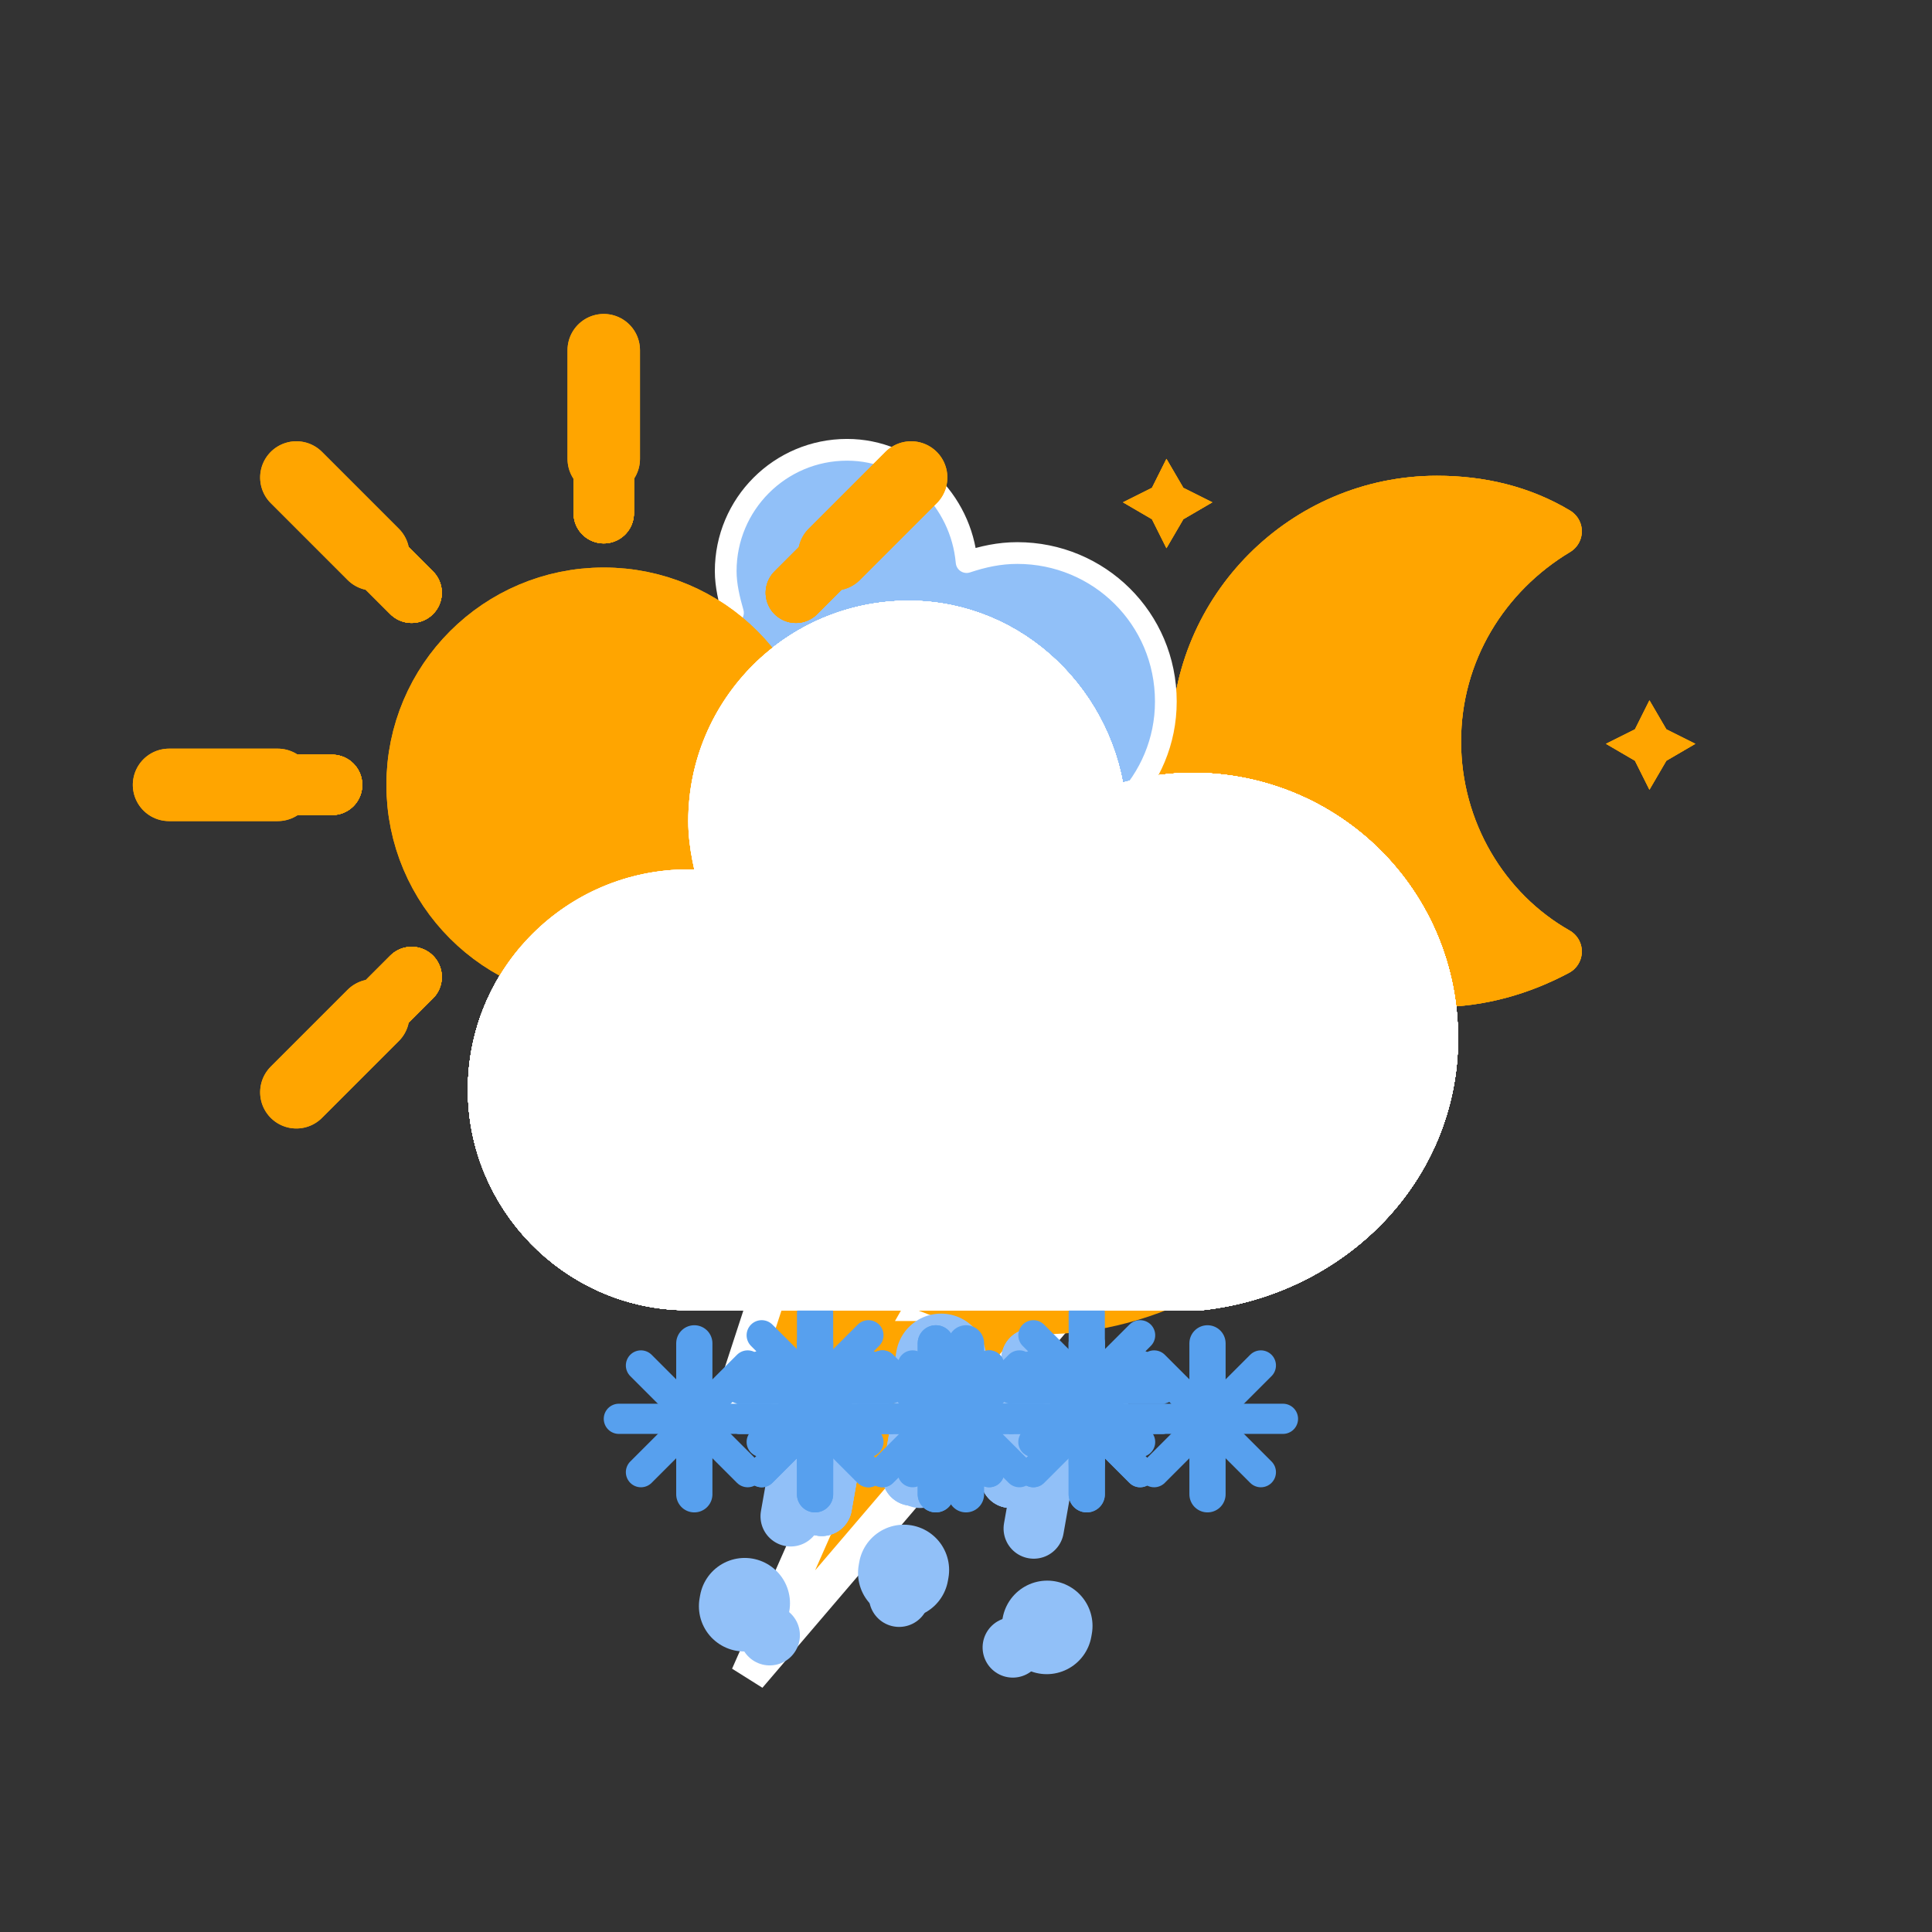 <?xml version="1.0" encoding="UTF-8" standalone="no"?>
<svg
   xmlns:dc="http://purl.org/dc/elements/1.1/"
   xmlns:cc="http://creativecommons.org/ns#"
   xmlns:rdf="http://www.w3.org/1999/02/22-rdf-syntax-ns#"
   xmlns:svg="http://www.w3.org/2000/svg"
   xmlns="http://www.w3.org/2000/svg"
   xmlns:sodipodi="http://sodipodi.sourceforge.net/DTD/sodipodi-0.dtd"
   xmlns:inkscape="http://www.inkscape.org/namespaces/inkscape"
   version="1.1"
   width="64"
   height="64"
   viewbox="0 0 64 64"
   id="svg775"
   sodipodi:docname="unknown_white.svg"
   inkscape:version="1.0.2 (e86c870879, 2021-01-15)">
  <rect width="100%" height="100%" fill="#333333" stroke="none"/>
  <defs
     id="defs779" />
  <sodipodi:namedview
     pagecolor="#ffffff"
     bordercolor="#666666"
     borderopacity="1"
     objecttolerance="10"
     gridtolerance="10"
     guidetolerance="10"
     inkscape:pageopacity="0"
     inkscape:pageshadow="2"
     inkscape:window-width="801"
     inkscape:window-height="480"
     id="namedview777"
     showgrid="false"
     inkscape:zoom="8.828125"
     inkscape:cx="17.161062"
     inkscape:cy="37.297669"
     inkscape:window-x="290"
     inkscape:window-y="149"
     inkscape:window-maximized="0"
     inkscape:current-layer="g772" />
  <g
     id="thunder">
    <g
       transform="translate(20,10)"
       id="g14">
      <g
         class="am-weather-cloud-1"
         id="g4">
        <path
           d="M47.7,35.4     c0-4.6-3.7-8.2-8.2-8.2c-1,0-1.9,0.2-2.8,0.5c-0.3-3.4-3.1-6.2-6.6-6.2c-3.7,0-6.7,3-6.7,6.7c0,0.8,0.2,1.6,0.4,2.3     c-0.3-0.1-0.7-0.1-1-0.1c-3.7,0-6.7,3-6.7,6.7c0,3.6,2.9,6.6,6.5,6.7l17.2,0C44.2,43.3,47.7,39.8,47.7,35.4z"
           fill="#91C0F8"
           stroke="white"
           stroke-linejoin="round"
           stroke-width="1.2"
           transform="translate(-10,-6), scale(0.6)"
           id="path2" />
      </g>
      <g
         id="g8">
        <path
           d="M47.7,35.4     c0-4.6-3.7-8.2-8.2-8.2c-1,0-1.9,0.2-2.8,0.5c-0.3-3.4-3.1-6.2-6.6-6.2c-3.7,0-6.7,3-6.7,6.7c0,0.8,0.2,1.6,0.4,2.3     c-0.3-0.1-0.7-0.1-1-0.1c-3.7,0-6.7,3-6.7,6.7c0,3.6,2.9,6.6,6.5,6.7l17.2,0C44.2,43.3,47.7,39.8,47.7,35.4z"
           fill="#57A0EE"
           stroke="#FFFFFF"
           stroke-linejoin="round"
           stroke-width="1.2"
           transform="translate(-20,-11)"
           id="path6" />
      </g>
      <g
         transform="translate(-9,28), scale(1.2)"
         id="g12">
        <polygon
           class="am-weather-stroke"
           fill="orange"
           stroke="white"
           stroke-width="1"
           points="14.3,-2.9 20.5,-2.9 16.4,4.3 20.3,4.3 11.5,14.6 14.9,6.9 11.1,6.9"
           id="polygon10" />
      </g>
    </g>
  </g>
  <g
     id="day">
    <g
       transform="translate(32,32)"
       id="g53">
      <g
         class="am-weather-sun am-weather-sun-shiny am-weather-easing-ease-in-out"
         id="g49">
        <g
           id="g19">
          <line
             fill="none"
             stroke="orange"
             stroke-linecap="round"
             stroke-width="2"
             transform="translate(0,9)"
             x1="0"
             x2="0"
             y1="0"
             y2="3"
             id="line17" />
        </g>
        <g
           transform="rotate(45)"
           id="g23">
          <line
             fill="none"
             stroke="orange"
             stroke-linecap="round"
             stroke-width="2"
             transform="translate(0,9)"
             x1="0"
             x2="0"
             y1="0"
             y2="3"
             id="line21" />
        </g>
        <g
           transform="rotate(90)"
           id="g27">
          <line
             fill="none"
             stroke="orange"
             stroke-linecap="round"
             stroke-width="2"
             transform="translate(0,9)"
             x1="0"
             x2="0"
             y1="0"
             y2="3"
             id="line25" />
        </g>
        <g
           transform="rotate(135)"
           id="g31">
          <line
             fill="none"
             stroke="orange"
             stroke-linecap="round"
             stroke-width="2"
             transform="translate(0,9)"
             x1="0"
             x2="0"
             y1="0"
             y2="3"
             id="line29" />
        </g>
        <g
           transform="rotate(180)"
           id="g35">
          <line
             fill="none"
             stroke="orange"
             stroke-linecap="round"
             stroke-width="2"
             transform="translate(0,9)"
             x1="0"
             x2="0"
             y1="0"
             y2="3"
             id="line33" />
        </g>
        <g
           transform="rotate(225)"
           id="g39">
          <line
             fill="none"
             stroke="orange"
             stroke-linecap="round"
             stroke-width="2"
             transform="translate(0,9)"
             x1="0"
             x2="0"
             y1="0"
             y2="3"
             id="line37" />
        </g>
        <g
           transform="rotate(270)"
           id="g43">
          <line
             fill="none"
             stroke="orange"
             stroke-linecap="round"
             stroke-width="2"
             transform="translate(0,9)"
             x1="0"
             x2="0"
             y1="0"
             y2="3"
             id="line41" />
        </g>
        <g
           transform="rotate(315)"
           id="g47">
          <line
             fill="none"
             stroke="orange"
             stroke-linecap="round"
             stroke-width="2"
             transform="translate(0,9)"
             x1="0"
             x2="0"
             y1="0"
             y2="3"
             id="line45" />
        </g>
      </g>
      <circle
         cx="0"
         cy="0"
         fill="orange"
         r="5"
         stroke="orange"
         stroke-width="2"
         id="circle51" />
    </g>
  </g>
  <g
     id="night">
    <g
       transform="translate(20,20)"
       id="g68">
      <g
         class="am-weather-moon-star-1"
         id="g58">
        <polygon
           fill="orange"
           points="3.3,1.5 4,2.7 5.2,3.3 4,4 3.3,5.2 2.7,4 1.5,3.3 2.7,2.7"
           stroke="none"
           stroke-miterlimit="10"
           id="polygon56" />
      </g>
      <g
         class="am-weather-moon-star-2"
         id="g62">
        <polygon
           fill="orange"
           points="3.3,1.5 4,2.7 5.2,3.3 4,4 3.3,5.2 2.7,4 1.5,3.3 2.7,2.7"
           stroke="none"
           stroke-miterlimit="10"
           transform="translate(20,10)"
           id="polygon60" />
      </g>
      <g
         class="am-weather-moon"
         id="g66">
        <path
           d="M14.5,13.2c0-3.7,2-6.9,5-8.7   c-1.5-0.9-3.2-1.3-5-1.3c-5.5,0-10,4.5-10,10s4.5,10,10,10c1.8,0,3.5-0.5,5-1.3C16.5,20.2,14.5,16.9,14.5,13.2z"
           fill="orange"
           stroke="orange"
           stroke-linejoin="round"
           stroke-width="2"
           id="path64" />
      </g>
    </g>
  </g>
  <g
     id="cloudy-day-1">
    <g
       transform="translate(20,10)"
       id="g113">
      <g
         transform="translate(0,16)"
         id="g107">
        <g
           class="am-weather-sun"
           id="g103">
          <g
             id="g73">
            <line
               fill="none"
               stroke="orange"
               stroke-linecap="round"
               stroke-width="2"
               transform="translate(0,9)"
               x1="0"
               x2="0"
               y1="0"
               y2="3"
               id="line71" />
          </g>
          <g
             transform="rotate(45)"
             id="g77">
            <line
               fill="none"
               stroke="orange"
               stroke-linecap="round"
               stroke-width="2"
               transform="translate(0,9)"
               x1="0"
               x2="0"
               y1="0"
               y2="3"
               id="line75" />
          </g>
          <g
             transform="rotate(90)"
             id="g81">
            <line
               fill="none"
               stroke="orange"
               stroke-linecap="round"
               stroke-width="2"
               transform="translate(0,9)"
               x1="0"
               x2="0"
               y1="0"
               y2="3"
               id="line79" />
          </g>
          <g
             transform="rotate(135)"
             id="g85">
            <line
               fill="none"
               stroke="orange"
               stroke-linecap="round"
               stroke-width="2"
               transform="translate(0,9)"
               x1="0"
               x2="0"
               y1="0"
               y2="3"
               id="line83" />
          </g>
          <g
             transform="rotate(180)"
             id="g89">
            <line
               fill="none"
               stroke="orange"
               stroke-linecap="round"
               stroke-width="2"
               transform="translate(0,9)"
               x1="0"
               x2="0"
               y1="0"
               y2="3"
               id="line87" />
          </g>
          <g
             transform="rotate(225)"
             id="g93">
            <line
               fill="none"
               stroke="orange"
               stroke-linecap="round"
               stroke-width="2"
               transform="translate(0,9)"
               x1="0"
               x2="0"
               y1="0"
               y2="3"
               id="line91" />
          </g>
          <g
             transform="rotate(270)"
             id="g97">
            <line
               fill="none"
               stroke="orange"
               stroke-linecap="round"
               stroke-width="2"
               transform="translate(0,9)"
               x1="0"
               x2="0"
               y1="0"
               y2="3"
               id="line95" />
          </g>
          <g
             transform="rotate(315)"
             id="g101">
            <line
               fill="none"
               stroke="orange"
               stroke-linecap="round"
               stroke-width="2"
               transform="translate(0,9)"
               x1="0"
               x2="0"
               y1="0"
               y2="3"
               id="line99" />
          </g>
        </g>
        <circle
           cx="0"
           cy="0"
           fill="orange"
           r="5"
           stroke="orange"
           stroke-width="2"
           id="circle105" />
      </g>
      <g
         class="am-weather-cloud-2"
         id="g111">
        <path
           d="M47.7,35.4c0-4.6-3.7-8.2-8.2-8.2c-1,0-1.9,0.2-2.8,0.5c-0.3-3.4-3.1-6.2-6.6-6.2c-3.7,0-6.7,3-6.7,6.7c0,0.8,0.2,1.6,0.4,2.3    c-0.3-0.1-0.7-0.1-1-0.1c-3.7,0-6.7,3-6.7,6.7c0,3.6,2.9,6.6,6.5,6.7l17.2,0C44.2,43.3,47.7,39.8,47.7,35.4z"
           fill="#C6DEFF"
           stroke="white"
           stroke-linejoin="round"
           stroke-width="1.2"
           transform="translate(-20,-11)"
           id="path109" />
      </g>
    </g>
  </g>
  <g
     id="cloudy-night-1">
    <g
       transform="translate(20,10)"
       id="g134">
      <g
         transform="translate(16,4), scale(0.8)"
         id="g128">
        <g
           class="am-weather-moon-star-1"
           id="g118">
          <polygon
             fill="orange"
             points="3.3,1.5 4,2.7 5.2,3.3 4,4 3.3,5.2 2.7,4 1.5,3.3 2.7,2.7"
             stroke="none"
             stroke-miterlimit="10"
             id="polygon116" />
        </g>
        <g
           class="am-weather-moon-star-2"
           id="g122">
          <polygon
             fill="orange"
             points="3.3,1.5 4,2.7 5.2,3.3 4,4 3.3,5.2 2.7,4 1.5,3.3 2.7,2.7"
             stroke="none"
             stroke-miterlimit="10"
             transform="translate(20,10)"
             id="polygon120" />
        </g>
        <g
           class="am-weather-moon"
           id="g126">
          <path
             d="M14.5,13.2c0-3.7,2-6.9,5-8.7   c-1.5-0.9-3.2-1.3-5-1.3c-5.5,0-10,4.5-10,10s4.5,10,10,10c1.8,0,3.5-0.5,5-1.3C16.5,20.2,14.5,16.9,14.5,13.2z"
             fill="orange"
             stroke="orange"
             stroke-linejoin="round"
             stroke-width="2"
             id="path124" />
        </g>
      </g>
      <g
         class="am-weather-cloud-2"
         id="g132">
        <path
           d="M47.7,35.4    c0-4.6-3.7-8.2-8.2-8.2c-1,0-1.9,0.2-2.8,0.5c-0.3-3.4-3.1-6.2-6.6-6.2c-3.7,0-6.7,3-6.7,6.7c0,0.8,0.2,1.6,0.4,2.3    c-0.3-0.1-0.7-0.1-1-0.1c-3.7,0-6.7,3-6.7,6.7c0,3.6,2.9,6.6,6.5,6.7l17.2,0C44.2,43.3,47.7,39.8,47.7,35.4z"
           fill="#C6DEFF"
           stroke="white"
           stroke-linejoin="round"
           stroke-width="1.2"
           transform="translate(-20,-11)"
           id="path130" />
      </g>
    </g>
  </g>
  <g
     id="cloudy-day-2">
    <g
       transform="translate(20,10)"
       id="g179">
      <g
         transform="translate(0,16)"
         id="g173">
        <g
           class="am-weather-sun"
           id="g169">
          <g
             id="g139">
            <line
               fill="none"
               stroke="orange"
               stroke-linecap="round"
               stroke-width="2"
               transform="translate(0,9)"
               x1="0"
               x2="0"
               y1="0"
               y2="3"
               id="line137" />
          </g>
          <g
             transform="rotate(45)"
             id="g143">
            <line
               fill="none"
               stroke="orange"
               stroke-linecap="round"
               stroke-width="2"
               transform="translate(0,9)"
               x1="0"
               x2="0"
               y1="0"
               y2="3"
               id="line141" />
          </g>
          <g
             transform="rotate(90)"
             id="g147">
            <line
               fill="none"
               stroke="orange"
               stroke-linecap="round"
               stroke-width="2"
               transform="translate(0,9)"
               x1="0"
               x2="0"
               y1="0"
               y2="3"
               id="line145" />
          </g>
          <g
             transform="rotate(135)"
             id="g151">
            <line
               fill="none"
               stroke="orange"
               stroke-linecap="round"
               stroke-width="2"
               transform="translate(0,9)"
               x1="0"
               x2="0"
               y1="0"
               y2="3"
               id="line149" />
          </g>
          <g
             transform="rotate(180)"
             id="g155">
            <line
               fill="none"
               stroke="orange"
               stroke-linecap="round"
               stroke-width="2"
               transform="translate(0,9)"
               x1="0"
               x2="0"
               y1="0"
               y2="3"
               id="line153" />
          </g>
          <g
             transform="rotate(225)"
             id="g159">
            <line
               fill="none"
               stroke="orange"
               stroke-linecap="round"
               stroke-width="2"
               transform="translate(0,9)"
               x1="0"
               x2="0"
               y1="0"
               y2="3"
               id="line157" />
          </g>
          <g
             transform="rotate(270)"
             id="g163">
            <line
               fill="none"
               stroke="orange"
               stroke-linecap="round"
               stroke-width="2"
               transform="translate(0,9)"
               x1="0"
               x2="0"
               y1="0"
               y2="3"
               id="line161" />
          </g>
          <g
             transform="rotate(315)"
             id="g167">
            <line
               fill="none"
               stroke="orange"
               stroke-linecap="round"
               stroke-width="2"
               transform="translate(0,9)"
               x1="0"
               x2="0"
               y1="0"
               y2="3"
               id="line165" />
          </g>
        </g>
        <circle
           cx="0"
           cy="0"
           fill="orange"
           r="5"
           stroke="orange"
           stroke-width="2"
           id="circle171" />
      </g>
      <g
         class="am-weather-cloud-2"
         id="g177">
        <path
           d="M47.7,35.4c0-4.6-3.7-8.2-8.2-8.2c-1,0-1.9,0.2-2.8,0.5c-0.3-3.4-3.1-6.2-6.6-6.2c-3.7,0-6.7,3-6.7,6.7c0,0.8,0.2,1.6,0.4,2.3    c-0.3-0.1-0.7-0.1-1-0.1c-3.7,0-6.7,3-6.7,6.7c0,3.6,2.9,6.6,6.5,6.7l17.2,0C44.2,43.3,47.7,39.8,47.7,35.4z"
           fill="#91C0F8"
           stroke="white"
           stroke-linejoin="round"
           stroke-width="1.2"
           transform="translate(-20,-11)"
           id="path175" />
      </g>
    </g>
  </g>
  <g
     id="cloudy-night-2">
    <g
       transform="translate(20,10)"
       id="g200">
      <g
         transform="translate(16,4), scale(0.8)"
         id="g194">
        <g
           class="am-weather-moon-star-1"
           id="g184">
          <polygon
             fill="orange"
             points="3.3,1.5 4,2.7 5.2,3.3 4,4 3.3,5.2 2.7,4 1.5,3.3 2.7,2.7"
             stroke="none"
             stroke-miterlimit="10"
             id="polygon182" />
        </g>
        <g
           class="am-weather-moon-star-2"
           id="g188">
          <polygon
             fill="orange"
             points="3.3,1.5 4,2.7 5.2,3.3 4,4 3.3,5.2 2.7,4 1.5,3.3 2.7,2.7"
             stroke="none"
             stroke-miterlimit="10"
             transform="translate(20,10)"
             id="polygon186" />
        </g>
        <g
           class="am-weather-moon"
           id="g192">
          <path
             d="M14.5,13.2c0-3.7,2-6.9,5-8.7   c-1.5-0.9-3.2-1.3-5-1.3c-5.5,0-10,4.5-10,10s4.5,10,10,10c1.8,0,3.5-0.5,5-1.3C16.5,20.2,14.5,16.9,14.5,13.2z"
             fill="orange"
             stroke="orange"
             stroke-linejoin="round"
             stroke-width="2"
             id="path190" />
        </g>
      </g>
      <g
         class="am-weather-cloud-2"
         id="g198">
        <path
           d="M47.7,35.4    c0-4.6-3.7-8.2-8.2-8.2c-1,0-1.9,0.2-2.8,0.5c-0.3-3.4-3.1-6.2-6.6-6.2c-3.7,0-6.7,3-6.7,6.7c0,0.8,0.2,1.6,0.4,2.3    c-0.3-0.1-0.7-0.1-1-0.1c-3.7,0-6.7,3-6.7,6.7c0,3.6,2.9,6.6,6.5,6.7l17.2,0C44.2,43.3,47.7,39.8,47.7,35.4z"
           fill="#91C0F8"
           stroke="white"
           stroke-linejoin="round"
           stroke-width="1.2"
           transform="translate(-20,-11)"
           id="path196" />
      </g>
    </g>
  </g>
  <g
     id="cloudy-day-3">
    <g
       transform="translate(20,10)"
       id="g245">
      <g
         transform="translate(0,16)"
         id="g239">
        <g
           class="am-weather-sun"
           id="g235">
          <g
             id="g205">
            <line
               fill="none"
               stroke="orange"
               stroke-linecap="round"
               stroke-width="2"
               transform="translate(0,9)"
               x1="0"
               x2="0"
               y1="0"
               y2="3"
               id="line203" />
          </g>
          <g
             transform="rotate(45)"
             id="g209">
            <line
               fill="none"
               stroke="orange"
               stroke-linecap="round"
               stroke-width="2"
               transform="translate(0,9)"
               x1="0"
               x2="0"
               y1="0"
               y2="3"
               id="line207" />
          </g>
          <g
             transform="rotate(90)"
             id="g213">
            <line
               fill="none"
               stroke="orange"
               stroke-linecap="round"
               stroke-width="2"
               transform="translate(0,9)"
               x1="0"
               x2="0"
               y1="0"
               y2="3"
               id="line211" />
          </g>
          <g
             transform="rotate(135)"
             id="g217">
            <line
               fill="none"
               stroke="orange"
               stroke-linecap="round"
               stroke-width="2"
               transform="translate(0,9)"
               x1="0"
               x2="0"
               y1="0"
               y2="3"
               id="line215" />
          </g>
          <g
             transform="rotate(180)"
             id="g221">
            <line
               fill="none"
               stroke="orange"
               stroke-linecap="round"
               stroke-width="2"
               transform="translate(0,9)"
               x1="0"
               x2="0"
               y1="0"
               y2="3"
               id="line219" />
          </g>
          <g
             transform="rotate(225)"
             id="g225">
            <line
               fill="none"
               stroke="orange"
               stroke-linecap="round"
               stroke-width="2"
               transform="translate(0,9)"
               x1="0"
               x2="0"
               y1="0"
               y2="3"
               id="line223" />
          </g>
          <g
             transform="rotate(270)"
             id="g229">
            <line
               fill="none"
               stroke="orange"
               stroke-linecap="round"
               stroke-width="2"
               transform="translate(0,9)"
               x1="0"
               x2="0"
               y1="0"
               y2="3"
               id="line227" />
          </g>
          <g
             transform="rotate(315)"
             id="g233">
            <line
               fill="none"
               stroke="orange"
               stroke-linecap="round"
               stroke-width="2"
               transform="translate(0,9)"
               x1="0"
               x2="0"
               y1="0"
               y2="3"
               id="line231" />
          </g>
        </g>
        <circle
           cx="0"
           cy="0"
           fill="orange"
           r="5"
           stroke="orange"
           stroke-width="2"
           id="circle237" />
      </g>
      <g
         class="am-weather-cloud-2"
         id="g243">
        <path
           d="M47.7,35.4c0-4.6-3.7-8.2-8.2-8.2c-1,0-1.9,0.2-2.8,0.5c-0.3-3.4-3.1-6.2-6.6-6.2c-3.7,0-6.7,3-6.7,6.7c0,0.8,0.2,1.6,0.4,2.3    c-0.3-0.1-0.7-0.1-1-0.1c-3.7,0-6.7,3-6.7,6.7c0,3.6,2.9,6.6,6.5,6.7l17.2,0C44.2,43.3,47.7,39.8,47.7,35.4z"
           fill="#57A0EE"
           stroke="#FFFFFF"
           stroke-linejoin="round"
           stroke-width="1.2"
           transform="translate(-20,-11)"
           id="path241" />
      </g>
    </g>
  </g>
  <g
     id="cloudy-night-3">
    <g
       transform="translate(20,10)"
       id="g266">
      <g
         transform="translate(16,4), scale(0.8)"
         id="g260">
        <g
           class="am-weather-moon-star-1"
           id="g250">
          <polygon
             fill="orange"
             points="3.3,1.5 4,2.7 5.2,3.3 4,4 3.3,5.2 2.7,4 1.5,3.3 2.7,2.7"
             stroke="none"
             stroke-miterlimit="10"
             id="polygon248" />
        </g>
        <g
           class="am-weather-moon-star-2"
           id="g254">
          <polygon
             fill="orange"
             points="3.3,1.5 4,2.7 5.2,3.3 4,4 3.3,5.2 2.7,4 1.5,3.3 2.7,2.7"
             stroke="none"
             stroke-miterlimit="10"
             transform="translate(20,10)"
             id="polygon252" />
        </g>
        <g
           class="am-weather-moon"
           id="g258">
          <path
             d="M14.5,13.2c0-3.7,2-6.9,5-8.7   c-1.5-0.9-3.2-1.3-5-1.3c-5.5,0-10,4.5-10,10s4.5,10,10,10c1.8,0,3.5-0.5,5-1.3C16.5,20.2,14.5,16.9,14.5,13.2z"
             fill="orange"
             stroke="orange"
             stroke-linejoin="round"
             stroke-width="2"
             id="path256" />
        </g>
      </g>
      <g
         class="am-weather-cloud-2"
         id="g264">
        <path
           d="M47.7,35.4    c0-4.6-3.7-8.2-8.2-8.2c-1,0-1.9,0.2-2.8,0.5c-0.3-3.4-3.1-6.2-6.6-6.2c-3.7,0-6.7,3-6.7,6.7c0,0.8,0.2,1.6,0.4,2.3    c-0.3-0.1-0.7-0.1-1-0.1c-3.7,0-6.7,3-6.7,6.7c0,3.6,2.9,6.6,6.5,6.7l17.2,0C44.2,43.3,47.7,39.8,47.7,35.4z"
           fill="#57A0EE"
           stroke="#FFFFFF"
           stroke-linejoin="round"
           stroke-width="1.2"
           transform="translate(-20,-11)"
           id="path262" />
      </g>
    </g>
  </g>
  <g
     id="cloudy">
    <g
       transform="translate(20,10)"
       id="g277">
      <g
         class="am-weather-cloud-1"
         id="g271">
        <path
           d="M47.7,35.4     c0-4.6-3.7-8.2-8.2-8.2c-1,0-1.9,0.2-2.8,0.5c-0.3-3.4-3.1-6.2-6.6-6.2c-3.7,0-6.7,3-6.7,6.7c0,0.8,0.2,1.6,0.4,2.3     c-0.3-0.1-0.7-0.1-1-0.1c-3.7,0-6.7,3-6.7,6.7c0,3.6,2.9,6.6,6.5,6.7l17.2,0C44.2,43.3,47.7,39.8,47.7,35.4z"
           fill="#91C0F8"
           stroke="white"
           stroke-linejoin="round"
           stroke-width="1.2"
           transform="translate(-10,-8), scale(0.6)"
           id="path269" />
      </g>
      <g
         class="am-weather-cloud-2"
         id="g275">
        <path
           d="M47.7,35.4     c0-4.6-3.7-8.2-8.2-8.2c-1,0-1.9,0.2-2.8,0.5c-0.3-3.4-3.1-6.2-6.6-6.2c-3.7,0-6.7,3-6.7,6.7c0,0.8,0.2,1.6,0.4,2.3     c-0.3-0.1-0.7-0.1-1-0.1c-3.7,0-6.7,3-6.7,6.7c0,3.6,2.9,6.6,6.5,6.7l17.2,0C44.2,43.3,47.7,39.8,47.7,35.4z"
           fill="#57A0EE"
           stroke="#FFFFFF"
           stroke-linejoin="round"
           stroke-width="1.2"
           transform="translate(-20,-11)"
           id="path273" />
      </g>
    </g>
  </g>
  <g
     id="rainy-1">
    <g
       transform="translate(20,10)"
       id="g322">
      <g
         transform="translate(0,16), scale(1.2)"
         id="g316">
        <g
           class="am-weather-sun"
           id="g312">
          <g
             id="g282">
            <line
               fill="none"
               stroke="orange"
               stroke-linecap="round"
               stroke-width="2"
               transform="translate(0,9)"
               x1="0"
               x2="0"
               y1="0"
               y2="3"
               id="line280" />
          </g>
          <g
             transform="rotate(45)"
             id="g286">
            <line
               fill="none"
               stroke="orange"
               stroke-linecap="round"
               stroke-width="2"
               transform="translate(0,9)"
               x1="0"
               x2="0"
               y1="0"
               y2="3"
               id="line284" />
          </g>
          <g
             transform="rotate(90)"
             id="g290">
            <line
               fill="none"
               stroke="orange"
               stroke-linecap="round"
               stroke-width="2"
               transform="translate(0,9)"
               x1="0"
               x2="0"
               y1="0"
               y2="3"
               id="line288" />
          </g>
          <g
             transform="rotate(135)"
             id="g294">
            <line
               fill="none"
               stroke="orange"
               stroke-linecap="round"
               stroke-width="2"
               transform="translate(0,9)"
               x1="0"
               x2="0"
               y1="0"
               y2="3"
               id="line292" />
          </g>
          <g
             transform="rotate(180)"
             id="g298">
            <line
               fill="none"
               stroke="orange"
               stroke-linecap="round"
               stroke-width="2"
               transform="translate(0,9)"
               x1="0"
               x2="0"
               y1="0"
               y2="3"
               id="line296" />
          </g>
          <g
             transform="rotate(225)"
             id="g302">
            <line
               fill="none"
               stroke="orange"
               stroke-linecap="round"
               stroke-width="2"
               transform="translate(0,9)"
               x1="0"
               x2="0"
               y1="0"
               y2="3"
               id="line300" />
          </g>
          <g
             transform="rotate(270)"
             id="g306">
            <line
               fill="none"
               stroke="orange"
               stroke-linecap="round"
               stroke-width="2"
               transform="translate(0,9)"
               x1="0"
               x2="0"
               y1="0"
               y2="3"
               id="line304" />
          </g>
          <g
             transform="rotate(315)"
             id="g310">
            <line
               fill="none"
               stroke="orange"
               stroke-linecap="round"
               stroke-width="2"
               transform="translate(0,9)"
               x1="0"
               x2="0"
               y1="0"
               y2="3"
               id="line308" />
          </g>
        </g>
        <circle
           cx="0"
           cy="0"
           fill="orange"
           r="5"
           stroke="orange"
           stroke-width="2"
           id="circle314" />
      </g>
      <g
         id="g320">
        <path
           d="M47.7,35.4c0-4.6-3.7-8.2-8.2-8.2c-1,0-1.9,0.2-2.8,0.5c-0.3-3.4-3.1-6.2-6.6-6.2c-3.7,0-6.7,3-6.7,6.7c0,0.8,0.2,1.6,0.4,2.3    c-0.3-0.1-0.7-0.1-1-0.1c-3.7,0-6.7,3-6.7,6.7c0,3.6,2.9,6.6,6.5,6.7l17.2,0C44.2,43.3,47.7,39.8,47.7,35.4z"
           fill="#57A0EE"
           stroke="#FFFFFF"
           stroke-linejoin="round"
           stroke-width="1.5"
           transform="translate(-15,-5), scale(0.85)"
           id="path318" />
      </g>
    </g>
    <g
       transform="translate(34,46), rotate(10)"
       id="g328">
      <line
         class="am-weather-rain-1"
         fill="none"
         stroke="#91C0F8"
         stroke-dasharray="4,7"
         stroke-linecap="round"
         stroke-width="2"
         transform="translate(-6,1)"
         x1="0"
         x2="0"
         y1="0"
         y2="8"
         id="line324" />
      <line
         class="am-weather-rain-2"
         fill="none"
         stroke="#91C0F8"
         stroke-dasharray="4,7"
         stroke-linecap="round"
         stroke-width="2"
         transform="translate(0,-1)"
         x1="0"
         x2="0"
         y1="0"
         y2="8"
         id="line326" />
    </g>
  </g>
  <g
     id="rainy-2">
    <g
       transform="translate(20,10)"
       id="g373">
      <g
         transform="translate(0,16)"
         id="g367">
        <g
           class="am-weather-sun"
           id="g363">
          <g
             id="g333">
            <line
               fill="none"
               stroke="orange"
               stroke-linecap="round"
               stroke-width="2"
               transform="translate(0,9)"
               x1="0"
               x2="0"
               y1="0"
               y2="3"
               id="line331" />
          </g>
          <g
             transform="rotate(45)"
             id="g337">
            <line
               fill="none"
               stroke="orange"
               stroke-linecap="round"
               stroke-width="2"
               transform="translate(0,9)"
               x1="0"
               x2="0"
               y1="0"
               y2="3"
               id="line335" />
          </g>
          <g
             transform="rotate(90)"
             id="g341">
            <line
               fill="none"
               stroke="orange"
               stroke-linecap="round"
               stroke-width="2"
               transform="translate(0,9)"
               x1="0"
               x2="0"
               y1="0"
               y2="3"
               id="line339" />
          </g>
          <g
             transform="rotate(135)"
             id="g345">
            <line
               fill="none"
               stroke="orange"
               stroke-linecap="round"
               stroke-width="2"
               transform="translate(0,9)"
               x1="0"
               x2="0"
               y1="0"
               y2="3"
               id="line343" />
          </g>
          <g
             transform="rotate(180)"
             id="g349">
            <line
               fill="none"
               stroke="orange"
               stroke-linecap="round"
               stroke-width="2"
               transform="translate(0,9)"
               x1="0"
               x2="0"
               y1="0"
               y2="3"
               id="line347" />
          </g>
          <g
             transform="rotate(225)"
             id="g353">
            <line
               fill="none"
               stroke="orange"
               stroke-linecap="round"
               stroke-width="2"
               transform="translate(0,9)"
               x1="0"
               x2="0"
               y1="0"
               y2="3"
               id="line351" />
          </g>
          <g
             transform="rotate(270)"
             id="g357">
            <line
               fill="none"
               stroke="orange"
               stroke-linecap="round"
               stroke-width="2"
               transform="translate(0,9)"
               x1="0"
               x2="0"
               y1="0"
               y2="3"
               id="line355" />
          </g>
          <g
             transform="rotate(315)"
             id="g361">
            <line
               fill="none"
               stroke="orange"
               stroke-linecap="round"
               stroke-width="2"
               transform="translate(0,9)"
               x1="0"
               x2="0"
               y1="0"
               y2="3"
               id="line359" />
          </g>
        </g>
        <circle
           cx="0"
           cy="0"
           fill="orange"
           r="5"
           stroke="orange"
           stroke-width="2"
           id="circle365" />
      </g>
      <g
         id="g371">
        <path
           d="M47.7,35.4c0-4.6-3.7-8.2-8.2-8.2c-1,0-1.9,0.2-2.8,0.5c-0.3-3.4-3.1-6.2-6.6-6.2c-3.7,0-6.7,3-6.7,6.7c0,0.8,0.2,1.6,0.4,2.3    c-0.3-0.1-0.7-0.1-1-0.1c-3.7,0-6.7,3-6.7,6.7c0,3.6,2.9,6.6,6.5,6.7l17.2,0C44.2,43.3,47.7,39.8,47.7,35.4z"
           fill="#57A0EE"
           stroke="#FFFFFF"
           stroke-linejoin="round"
           stroke-width="1.2"
           transform="translate(-20,-11)"
           id="path369" />
      </g>
    </g>
    <g
       transform="translate(37,45), rotate(10)"
       id="g377">
      <line
         class="am-weather-rain-1"
         fill="none"
         stroke="#91C0F8"
         stroke-dasharray="4,7"
         stroke-linecap="round"
         stroke-width="2"
         transform="translate(-6,1)"
         x1="0"
         x2="0"
         y1="0"
         y2="8"
         id="line375" />
    </g>
  </g>
  <g
     id="rainy-3">
    <g
       transform="translate(20,10)"
       id="g422">
      <g
         transform="translate(0,16)"
         id="g416">
        <g
           class="am-weather-sun"
           id="g412">
          <g
             id="g382">
            <line
               fifll="none"
               stroke="orange"
               stroke-linecap="round"
               stroke-width="2"
               transform="translate(0,9)"
               x1="0"
               x2="0"
               y1="0"
               y2="3"
               id="line380" />
          </g>
          <g
             transform="rotate(45)"
             id="g386">
            <line
               fill="none"
               stroke="orange"
               stroke-linecap="round"
               stroke-width="2"
               transform="translate(0,9)"
               x1="0"
               x2="0"
               y1="0"
               y2="3"
               id="line384" />
          </g>
          <g
             transform="rotate(90)"
             id="g390">
            <line
               fill="none"
               stroke="orange"
               stroke-linecap="round"
               stroke-width="2"
               transform="translate(0,9)"
               x1="0"
               x2="0"
               y1="0"
               y2="3"
               id="line388" />
          </g>
          <g
             transform="rotate(135)"
             id="g394">
            <line
               fill="none"
               stroke="orange"
               stroke-linecap="round"
               stroke-width="2"
               transform="translate(0,9)"
               x1="0"
               x2="0"
               y1="0"
               y2="3"
               id="line392" />
          </g>
          <g
             transform="rotate(180)"
             id="g398">
            <line
               fill="none"
               stroke="orange"
               stroke-linecap="round"
               stroke-width="2"
               transform="translate(0,9)"
               x1="0"
               x2="0"
               y1="0"
               y2="3"
               id="line396" />
          </g>
          <g
             transform="rotate(225)"
             id="g402">
            <line
               fill="none"
               stroke="orange"
               stroke-linecap="round"
               stroke-width="2"
               transform="translate(0,9)"
               x1="0"
               x2="0"
               y1="0"
               y2="3"
               id="line400" />
          </g>
          <g
             transform="rotate(270)"
             id="g406">
            <line
               fill="none"
               stroke="orange"
               stroke-linecap="round"
               stroke-width="2"
               transform="translate(0,9)"
               x1="0"
               x2="0"
               y1="0"
               y2="3"
               id="line404" />
          </g>
          <g
             transform="rotate(315)"
             id="g410">
            <line
               fill="none"
               stroke="orange"
               stroke-linecap="round"
               stroke-width="2"
               transform="translate(0,9)"
               x1="0"
               x2="0"
               y1="0"
               y2="3"
               id="line408" />
          </g>
        </g>
        <circle
           cx="0"
           cy="0"
           fill="orange"
           r="5"
           stroke="orange"
           stroke-width="2"
           id="circle414" />
      </g>
      <g
         id="g420">
        <path
           d="M47.7,35.4c0-4.6-3.7-8.2-8.2-8.2c-1,0-1.9,0.2-2.8,0.5c-0.3-3.4-3.1-6.2-6.6-6.2c-3.7,0-6.7,3-6.7,6.7c0,0.8,0.2,1.6,0.4,2.3    c-0.3-0.1-0.7-0.1-1-0.1c-3.7,0-6.7,3-6.7,6.7c0,3.6,2.9,6.6,6.5,6.7l17.2,0C44.2,43.3,47.7,39.8,47.7,35.4z"
           fill="#57A0EE"
           stroke="#FFFFFF"
           stroke-linejoin="round"
           stroke-width="1.2"
           transform="translate(-20,-11)"
           id="path418" />
      </g>
    </g>
    <g
       transform="translate(34,46), rotate(10)"
       id="g428">
      <line
         class="am-weather-rain-1"
         fill="none"
         stroke="#91C0F8"
         stroke-dasharray="4,7"
         stroke-linecap="round"
         stroke-width="2"
         transform="translate(-6,1)"
         x1="0"
         x2="0"
         y1="0"
         y2="8"
         id="line424" />
      <line
         class="am-weather-rain-2"
         fill="none"
         stroke="#91C0F8"
         stroke-dasharray="4,7"
         stroke-linecap="round"
         stroke-width="2"
         transform="translate(0,-1)"
         x1="0"
         x2="0"
         y1="0"
         y2="8"
         id="line426" />
    </g>
  </g>
  <g
     id="rainy-4">
    <g
       transform="translate(20,10)"
       id="g435">
      <g
         id="g433">
        <path
           d="M47.7,35.4c0-4.6-3.7-8.2-8.2-8.2c-1,0-1.9,0.2-2.8,0.5c-0.3-3.4-3.1-6.2-6.6-6.2c-3.7,0-6.7,3-6.7,6.7c0,0.8,0.2,1.6,0.4,2.3    c-0.3-0.1-0.7-0.1-1-0.1c-3.7,0-6.7,3-6.7,6.7c0,3.6,2.9,6.6,6.5,6.7l17.2,0C44.2,43.3,47.7,39.8,47.7,35.4z"
           fill="#57A0EE"
           stroke="#FFFFFF"
           stroke-linejoin="round"
           stroke-width="1.2"
           transform="translate(-20,-11)"
           id="path431" />
      </g>
    </g>
    <g
       transform="translate(37,45), rotate(10)"
       id="g439">
      <line
         class="am-weather-rain-1"
         fill="none"
         stroke="#91C0F8"
         stroke-dasharray="4,7"
         stroke-linecap="round"
         stroke-width="2"
         transform="translate(-6,1)"
         x1="0"
         x2="0"
         y1="0"
         y2="8"
         id="line437" />
    </g>
  </g>
  <g
     id="rainy-5">
    <g
       transform="translate(20,10)"
       id="g446">
      <g
         id="g444">
        <path
           d="M47.7,35.4c0-4.6-3.7-8.2-8.2-8.2c-1,0-1.9,0.2-2.8,0.5c-0.3-3.4-3.1-6.2-6.6-6.2c-3.7,0-6.7,3-6.7,6.7c0,0.8,0.2,1.6,0.4,2.3    c-0.3-0.1-0.7-0.1-1-0.1c-3.7,0-6.7,3-6.7,6.7c0,3.6,2.9,6.6,6.5,6.7l17.2,0C44.2,43.3,47.7,39.8,47.7,35.4z"
           fill="#57A0EE"
           stroke="#FFFFFF"
           stroke-linejoin="round"
           stroke-width="1.2"
           transform="translate(-20,-11)"
           id="path442" />
      </g>
    </g>
    <g
       transform="translate(34,46), rotate(10)"
       id="g452">
      <line
         class="am-weather-rain-1"
         fill="none"
         stroke="#91C0F8"
         stroke-dasharray="4,7"
         stroke-linecap="round"
         stroke-width="2"
         transform="translate(-6,1)"
         x1="0"
         x2="0"
         y1="0"
         y2="8"
         id="line448" />
      <line
         class="am-weather-rain-2"
         fill="none"
         stroke="#91C0F8"
         stroke-dasharray="4,7"
         stroke-linecap="round"
         stroke-width="2"
         transform="translate(0,-1)"
         x1="0"
         x2="0"
         y1="0"
         y2="8"
         id="line450" />
    </g>
  </g>
  <g
     id="rainy-6">
    <g
       transform="translate(20,10)"
       id="g459">
      <g
         id="g457">
        <path
           d="M47.7,35.4c0-4.6-3.7-8.2-8.2-8.2c-1,0-1.9,0.2-2.8,0.5c-0.3-3.4-3.1-6.2-6.6-6.2c-3.7,0-6.7,3-6.7,6.7c0,0.8,0.2,1.6,0.4,2.3    c-0.3-0.1-0.7-0.1-1-0.1c-3.7,0-6.7,3-6.7,6.7c0,3.6,2.9,6.6,6.5,6.7l17.2,0C44.2,43.3,47.7,39.8,47.7,35.4z"
           fill="#57A0EE"
           stroke="#FFFFFF"
           stroke-linejoin="round"
           stroke-width="1.2"
           transform="translate(-20,-11)"
           id="path455" />
      </g>
    </g>
    <g
       transform="translate(31,46), rotate(10)"
       id="g467">
      <line
         class="am-weather-rain-1"
         fill="none"
         stroke="#91C0F8"
         stroke-dasharray="4,4"
         stroke-linecap="round"
         stroke-width="2"
         transform="translate(-4,1)"
         x1="0"
         x2="0"
         y1="0"
         y2="8"
         id="line461" />
      <line
         class="am-weather-rain-2"
         fill="none"
         stroke="#91C0F8"
         stroke-dasharray="4,4"
         stroke-linecap="round"
         stroke-width="2"
         transform="translate(0,-1)"
         x1="0"
         x2="0"
         y1="0"
         y2="8"
         id="line463" />
      <line
         class="am-weather-rain-1"
         fill="none"
         stroke="#91C0F8"
         stroke-dasharray="4,4"
         stroke-linecap="round"
         stroke-width="2"
         transform="translate(4,0)"
         x1="0"
         x2="0"
         y1="0"
         y2="8"
         id="line465" />
    </g>
  </g>
  <g
     id="rainy-7">
    <g
       transform="translate(20,10)"
       id="g474">
      <g
         id="g472">
        <path
           d="M47.7,35.4c0-4.6-3.7-8.2-8.2-8.2c-1,0-1.9,0.2-2.8,0.5c-0.3-3.4-3.1-6.2-6.6-6.2c-3.7,0-6.7,3-6.7,6.7c0,0.8,0.2,1.6,0.4,2.3    c-0.3-0.1-0.7-0.1-1-0.1c-3.7,0-6.7,3-6.7,6.7c0,3.6,2.9,6.6,6.5,6.7l17.2,0C44.2,43.3,47.7,39.8,47.7,35.4z"
           fill="#57A0EE"
           stroke="#FFFFFF"
           stroke-linejoin="round"
           stroke-width="1.2"
           transform="translate(-20,-11)"
           id="path470" />
      </g>
    </g>
    <g
       transform="translate(31,46), rotate(10)"
       id="g482">
      <line
         class="am-weather-rain-1"
         fill="none"
         stroke="#91C0F8"
         stroke-dasharray="0.1,7"
         stroke-linecap="round"
         stroke-width="3"
         transform="translate(-5,1)"
         x1="0"
         x2="0"
         y1="0"
         y2="8"
         id="line476" />
      <line
         class="am-weather-rain-2"
         fill="none"
         stroke="#91C0F8"
         stroke-dasharray="0.1,7"
         stroke-linecap="round"
         stroke-width="3"
         transform="translate(0,-1)"
         x1="0"
         x2="0"
         y1="0"
         y2="8"
         id="line478" />
      <line
         class="am-weather-rain-1"
         fill="none"
         stroke="#91C0F8"
         stroke-dasharray="0.1,7"
         stroke-linecap="round"
         stroke-width="3"
         transform="translate(5,0)"
         x1="0"
         x2="0"
         y1="0"
         y2="8"
         id="line480" />
    </g>
  </g>
  <g
     id="snowy-1">
    <g
       transform="translate(20,10)"
       id="g527">
      <g
         transform="translate(0,16), scale(1.2)"
         id="g521">
        <g
           class="am-weather-sun"
           id="g517">
          <g
             id="g487">
            <line
               fill="none"
               stroke="orange"
               stroke-linecap="round"
               stroke-width="2"
               transform="translate(0,9)"
               x1="0"
               x2="0"
               y1="0"
               y2="3"
               id="line485" />
          </g>
          <g
             transform="rotate(45)"
             id="g491">
            <line
               fill="none"
               stroke="orange"
               stroke-linecap="round"
               stroke-width="2"
               transform="translate(0,9)"
               x1="0"
               x2="0"
               y1="0"
               y2="3"
               id="line489" />
          </g>
          <g
             transform="rotate(90)"
             id="g495">
            <line
               fill="none"
               stroke="orange"
               stroke-linecap="round"
               stroke-width="2"
               transform="translate(0,9)"
               x1="0"
               x2="0"
               y1="0"
               y2="3"
               id="line493" />
          </g>
          <g
             transform="rotate(135)"
             id="g499">
            <line
               fill="none"
               stroke="orange"
               stroke-linecap="round"
               stroke-width="2"
               transform="translate(0,9)"
               x1="0"
               x2="0"
               y1="0"
               y2="3"
               id="line497" />
          </g>
          <g
             transform="rotate(180)"
             id="g503">
            <line
               fill="none"
               stroke="orange"
               stroke-linecap="round"
               stroke-width="2"
               transform="translate(0,9)"
               x1="0"
               x2="0"
               y1="0"
               y2="3"
               id="line501" />
          </g>
          <g
             transform="rotate(225)"
             id="g507">
            <line
               fill="none"
               stroke="orange"
               stroke-linecap="round"
               stroke-width="2"
               transform="translate(0,9)"
               x1="0"
               x2="0"
               y1="0"
               y2="3"
               id="line505" />
          </g>
          <g
             transform="rotate(270)"
             id="g511">
            <line
               fill="none"
               stroke="orange"
               stroke-linecap="round"
               stroke-width="2"
               transform="translate(0,9)"
               x1="0"
               x2="0"
               y1="0"
               y2="3"
               id="line509" />
          </g>
          <g
             transform="rotate(315)"
             id="g515">
            <line
               fill="none"
               stroke="orange"
               stroke-linecap="round"
               stroke-width="2"
               transform="translate(0,9)"
               x1="0"
               x2="0"
               y1="0"
               y2="3"
               id="line513" />
          </g>
        </g>
        <circle
           cx="0"
           cy="0"
           fill="orange"
           r="5"
           stroke="orange"
           stroke-width="2"
           id="circle519" />
      </g>
      <g
         id="g525">
        <path
           d="M47.7,35.4c0-4.6-3.7-8.2-8.2-8.2c-1,0-1.9,0.2-2.8,0.5c-0.3-3.4-3.1-6.2-6.6-6.2c-3.7,0-6.7,3-6.7,6.7c0,0.8,0.2,1.6,0.4,2.3    c-0.3-0.1-0.7-0.1-1-0.1c-3.7,0-6.7,3-6.7,6.7c0,3.6,2.9,6.6,6.5,6.7l17.2,0C44.2,43.3,47.7,39.8,47.7,35.4z"
           fill="#57A0EE"
           stroke="#FFFFFF"
           stroke-linejoin="round"
           stroke-width="1.5"
           transform="translate(-15,-5), scale(0.85)"
           id="path523" />
      </g>
    </g>
    <g
       transform="translate(20,9)"
       id="g553">
      <g
         class="am-weather-snow-1"
         id="g539">
        <g
           transform="translate(7,28)"
           id="g537">
          <line
             fill="none"
             stroke="#57A0EE"
             stroke-linecap="round"
             stroke-width="1.2"
             transform="translate(0,9), rotate(0)"
             x1="0"
             x2="0"
             y1="-2.5"
             y2="2.5"
             id="line529" />
          <line
             fill="none"
             stroke="#57A0EE"
             stroke-linecap="round"
             stroke-width="1"
             transform="translate(0,9), rotate(45)"
             x1="0"
             x2="0"
             y1="-2.5"
             y2="2.5"
             id="line531" />
          <line
             fill="none"
             stroke="#57A0EE"
             stroke-linecap="round"
             stroke-width="1"
             transform="translate(0,9), rotate(90)"
             x1="0"
             x2="0"
             y1="-2.5"
             y2="2.5"
             id="line533" />
          <line
             fill="none"
             stroke="#57A0EE"
             stroke-linecap="round"
             stroke-width="1"
             transform="translate(0,9), rotate(135)"
             x1="0"
             x2="0"
             y1="-2.5"
             y2="2.5"
             id="line535" />
        </g>
      </g>
      <g
         class="am-weather-snow-2"
         id="g551">
        <g
           transform="translate(16,28)"
           id="g549">
          <line
             fill="none"
             stroke="#57A0EE"
             stroke-linecap="round"
             stroke-width="1.2"
             transform="translate(0,9), rotate(0)"
             x1="0"
             x2="0"
             y1="-2.5"
             y2="2.5"
             id="line541" />
          <line
             fill="none"
             stroke="#57A0EE"
             stroke-linecap="round"
             stroke-width="1"
             transform="translate(0,9), rotate(45)"
             x1="0"
             x2="0"
             y1="-2.5"
             y2="2.5"
             id="line543" />
          <line
             fill="none"
             stroke="#57A0EE"
             stroke-linecap="round"
             stroke-width="1"
             transform="translate(0,9), rotate(90)"
             x1="0"
             x2="0"
             y1="-2.5"
             y2="2.5"
             id="line545" />
          <line
             fill="none"
             stroke="#57A0EE"
             stroke-linecap="round"
             stroke-width="1"
             transform="translate(0,9), rotate(135)"
             x1="0"
             x2="0"
             y1="-2.5"
             y2="2.5"
             id="line547" />
        </g>
      </g>
    </g>
  </g>
  <g
     id="snowy-2">
    <g
       transform="translate(20,10)"
       id="g598">
      <g
         transform="translate(0,16)"
         id="g592">
        <g
           class="am-weather-sun"
           id="g588">
          <g
             id="g558">
            <line
               fill="none"
               stroke="orange"
               stroke-linecap="round"
               stroke-width="2"
               transform="translate(0,9)"
               x1="0"
               x2="0"
               y1="0"
               y2="3"
               id="line556" />
          </g>
          <g
             transform="rotate(45)"
             id="g562">
            <line
               fill="none"
               stroke="orange"
               stroke-linecap="round"
               stroke-width="2"
               transform="translate(0,9)"
               x1="0"
               x2="0"
               y1="0"
               y2="3"
               id="line560" />
          </g>
          <g
             transform="rotate(90)"
             id="g566">
            <line
               fill="none"
               stroke="orange"
               stroke-linecap="round"
               stroke-width="2"
               transform="translate(0,9)"
               x1="0"
               x2="0"
               y1="0"
               y2="3"
               id="line564" />
          </g>
          <g
             transform="rotate(135)"
             id="g570">
            <line
               fill="none"
               stroke="orange"
               stroke-linecap="round"
               stroke-width="2"
               transform="translate(0,9)"
               x1="0"
               x2="0"
               y1="0"
               y2="3"
               id="line568" />
          </g>
          <g
             transform="rotate(180)"
             id="g574">
            <line
               fill="none"
               stroke="orange"
               stroke-linecap="round"
               stroke-width="2"
               transform="translate(0,9)"
               x1="0"
               x2="0"
               y1="0"
               y2="3"
               id="line572" />
          </g>
          <g
             transform="rotate(225)"
             id="g578">
            <line
               fill="none"
               stroke="orange"
               stroke-linecap="round"
               stroke-width="2"
               transform="translate(0,9)"
               x1="0"
               x2="0"
               y1="0"
               y2="3"
               id="line576" />
          </g>
          <g
             transform="rotate(270)"
             id="g582">
            <line
               fill="none"
               stroke="orange"
               stroke-linecap="round"
               stroke-width="2"
               transform="translate(0,9)"
               x1="0"
               x2="0"
               y1="0"
               y2="3"
               id="line580" />
          </g>
          <g
             transform="rotate(315)"
             id="g586">
            <line
               fill="none"
               stroke="orange"
               stroke-linecap="round"
               stroke-width="2"
               transform="translate(0,9)"
               x1="0"
               x2="0"
               y1="0"
               y2="3"
               id="line584" />
          </g>
        </g>
        <circle
           cx="0"
           cy="0"
           fill="orange"
           r="5"
           stroke="orange"
           stroke-width="2"
           id="circle590" />
      </g>
      <g
         class="am-weather-cloud-2"
         id="g596">
        <path
           d="M47.7,35.4c0-4.6-3.7-8.2-8.2-8.2c-1,0-1.9,0.2-2.8,0.5c-0.3-3.4-3.1-6.2-6.6-6.2c-3.7,0-6.7,3-6.7,6.7c0,0.8,0.2,1.6,0.4,2.3    c-0.3-0.1-0.7-0.1-1-0.1c-3.7,0-6.7,3-6.7,6.7c0,3.6,2.9,6.6,6.5,6.7l17.2,0C44.2,43.3,47.7,39.8,47.7,35.4z"
           fill="#57A0EE"
           stroke="#FFFFFF"
           stroke-linejoin="round"
           stroke-width="1.2"
           transform="translate(-20,-11)"
           id="path594" />
      </g>
    </g>
    <g
       class="am-weather-snow-1"
       id="g610">
      <g
         transform="translate(32,38)"
         id="g608">
        <line
           fill="none"
           stroke="#57A0EE"
           stroke-linecap="round"
           stroke-width="1.2"
           transform="translate(0,9), rotate(0)"
           x1="0"
           x2="0"
           y1="-2.5"
           y2="2.5"
           id="line600" />
        <line
           fill="none"
           stroke="#57A0EE"
           stroke-linecap="round"
           stroke-width="1"
           transform="translate(0,9), rotate(45)"
           x1="0"
           x2="0"
           y1="-2.5"
           y2="2.5"
           id="line602" />
        <line
           fill="none"
           stroke="#57A0EE"
           stroke-linecap="round"
           stroke-width="1"
           transform="translate(0,9), rotate(90)"
           x1="0"
           x2="0"
           y1="-2.5"
           y2="2.5"
           id="line604" />
        <line
           fill="none"
           stroke="#57A0EE"
           stroke-linecap="round"
           stroke-width="1"
           transform="translate(0,9), rotate(135)"
           x1="0"
           x2="0"
           y1="-2.5"
           y2="2.5"
           id="line606" />
      </g>
    </g>
  </g>
  <g
     id="snowy-3">
    <g
       transform="translate(20,10)"
       id="g679">
      <g
         transform="translate(0,16)"
         id="g649">
        <g
           class="am-weather-sun"
           id="g645">
          <g
             id="g615">
            <line
               fill="none"
               stroke="orange"
               stroke-linecap="round"
               stroke-width="2"
               transform="translate(0,9)"
               x1="0"
               x2="0"
               y1="0"
               y2="3"
               id="line613" />
          </g>
          <g
             transform="rotate(45)"
             id="g619">
            <line
               fill="none"
               stroke="orange"
               stroke-linecap="round"
               stroke-width="2"
               transform="translate(0,9)"
               x1="0"
               x2="0"
               y1="0"
               y2="3"
               id="line617" />
          </g>
          <g
             transform="rotate(90)"
             id="g623">
            <line
               fill="none"
               stroke="orange"
               stroke-linecap="round"
               stroke-width="2"
               transform="translate(0,9)"
               x1="0"
               x2="0"
               y1="0"
               y2="3"
               id="line621" />
          </g>
          <g
             transform="rotate(135)"
             id="g627">
            <line
               fill="none"
               stroke="orange"
               stroke-linecap="round"
               stroke-width="2"
               transform="translate(0,9)"
               x1="0"
               x2="0"
               y1="0"
               y2="3"
               id="line625" />
          </g>
          <g
             transform="rotate(180)"
             id="g631">
            <line
               fill="none"
               stroke="orange"
               stroke-linecap="round"
               stroke-width="2"
               transform="translate(0,9)"
               x1="0"
               x2="0"
               y1="0"
               y2="3"
               id="line629" />
          </g>
          <g
             transform="rotate(225)"
             id="g635">
            <line
               fill="none"
               stroke="orange"
               stroke-linecap="round"
               stroke-width="2"
               transform="translate(0,9)"
               x1="0"
               x2="0"
               y1="0"
               y2="3"
               id="line633" />
          </g>
          <g
             transform="rotate(270)"
             id="g639">
            <line
               fill="none"
               stroke="orange"
               stroke-linecap="round"
               stroke-width="2"
               transform="translate(0,9)"
               x1="0"
               x2="0"
               y1="0"
               y2="3"
               id="line637" />
          </g>
          <g
             transform="rotate(315)"
             id="g643">
            <line
               fill="none"
               stroke="orange"
               stroke-linecap="round"
               stroke-width="2"
               transform="translate(0,9)"
               x1="0"
               x2="0"
               y1="0"
               y2="3"
               id="line641" />
          </g>
        </g>
        <circle
           cx="0"
           cy="0"
           fill="orange"
           r="5"
           stroke="orange"
           stroke-width="2"
           id="circle647" />
      </g>
      <g
         id="g653">
        <path
           d="M47.7,35.4c0-4.6-3.7-8.2-8.2-8.2c-1,0-1.9,0.2-2.8,0.5c-0.3-3.4-3.1-6.2-6.6-6.2c-3.7,0-6.7,3-6.7,6.7c0,0.8,0.2,1.6,0.4,2.3    c-0.3-0.1-0.7-0.1-1-0.1c-3.7,0-6.7,3-6.7,6.7c0,3.6,2.9,6.6,6.5,6.7l17.2,0C44.2,43.3,47.7,39.8,47.7,35.4z"
           fill="#57A0EE"
           stroke="#FFFFFF"
           stroke-linejoin="round"
           stroke-width="1.2"
           transform="translate(-20,-11)"
           id="path651" />
      </g>
      <g
         class="am-weather-snow-1"
         id="g665">
        <g
           transform="translate(7,28)"
           id="g663">
          <line
             fill="none"
             stroke="#57A0EE"
             stroke-linecap="round"
             stroke-width="1.2"
             transform="translate(0,9), rotate(0)"
             x1="0"
             x2="0"
             y1="-2.5"
             y2="2.5"
             id="line655" />
          <line
             fill="none"
             stroke="#57A0EE"
             stroke-linecap="round"
             stroke-width="1"
             transform="translate(0,9), rotate(45)"
             x1="0"
             x2="0"
             y1="-2.5"
             y2="2.5"
             id="line657" />
          <line
             fill="none"
             stroke="#57A0EE"
             stroke-linecap="round"
             stroke-width="1"
             transform="translate(0,9), rotate(90)"
             x1="0"
             x2="0"
             y1="-2.5"
             y2="2.5"
             id="line659" />
          <line
             fill="none"
             stroke="#57A0EE"
             stroke-linecap="round"
             stroke-width="1"
             transform="translate(0,9), rotate(135)"
             x1="0"
             x2="0"
             y1="-2.5"
             y2="2.5"
             id="line661" />
        </g>
      </g>
      <g
         class="am-weather-snow-2"
         id="g677">
        <g
           transform="translate(16,28)"
           id="g675">
          <line
             fill="none"
             stroke="#57A0EE"
             stroke-linecap="round"
             stroke-width="1.2"
             transform="translate(0,9), rotate(0)"
             x1="0"
             x2="0"
             y1="-2.5"
             y2="2.5"
             id="line667" />
          <line
             fill="none"
             stroke="#57A0EE"
             stroke-linecap="round"
             stroke-width="1"
             transform="translate(0,9), rotate(45)"
             x1="0"
             x2="0"
             y1="-2.5"
             y2="2.5"
             id="line669" />
          <line
             fill="none"
             stroke="#57A0EE"
             stroke-linecap="round"
             stroke-width="1"
             transform="translate(0,9), rotate(90)"
             x1="0"
             x2="0"
             y1="-2.5"
             y2="2.5"
             id="line671" />
          <line
             fill="none"
             stroke="#57A0EE"
             stroke-linecap="round"
             stroke-width="1"
             transform="translate(0,9), rotate(135)"
             x1="0"
             x2="0"
             y1="-2.5"
             y2="2.5"
             id="line673" />
        </g>
      </g>
    </g>
  </g>
  <g
     id="snowy-4">
    <g
       transform="translate(20,10)"
       id="g698">
      <g
         id="g684">
        <path
           d="M47.7,35.4c0-4.6-3.7-8.2-8.2-8.2c-1,0-1.9,0.2-2.8,0.5c-0.3-3.4-3.1-6.2-6.6-6.2c-3.7,0-6.7,3-6.7,6.7c0,0.8,0.2,1.6,0.4,2.3    c-0.3-0.1-0.7-0.1-1-0.1c-3.7,0-6.7,3-6.7,6.7c0,3.6,2.9,6.6,6.5,6.7l17.2,0C44.2,43.3,47.7,39.8,47.7,35.4z"
           fill="#57A0EE"
           stroke="#FFFFFF"
           stroke-linejoin="round"
           stroke-width="1.2"
           transform="translate(-20,-11)"
           id="path682" />
      </g>
      <g
         class="am-weather-snow-1"
         id="g696">
        <g
           transform="translate(11,28)"
           id="g694">
          <line
             fill="none"
             stroke="#57A0EE"
             stroke-linecap="round"
             stroke-width="1.2"
             transform="translate(0,9), rotate(0)"
             x1="0"
             x2="0"
             y1="-2.5"
             y2="2.5"
             id="line686" />
          <line
             fill="none"
             stroke="#57A0EE"
             stroke-linecap="round"
             stroke-width="1"
             transform="translate(0,9), rotate(45)"
             x1="0"
             x2="0"
             y1="-2.5"
             y2="2.5"
             id="line688" />
          <line
             fill="none"
             stroke="#57A0EE"
             stroke-linecap="round"
             stroke-width="1"
             transform="translate(0,9), rotate(90)"
             x1="0"
             x2="0"
             y1="-2.5"
             y2="2.5"
             id="line690" />
          <line
             fill="none"
             stroke="#57A0EE"
             stroke-linecap="round"
             stroke-width="1"
             transform="translate(0,9), rotate(135)"
             x1="0"
             x2="0"
             y1="-2.5"
             y2="2.5"
             id="line692" />
        </g>
      </g>
    </g>
  </g>
  <g
     id="snowy-5">
    <g
       transform="translate(20,10)"
       id="g729">
      <g
         class="snowy-6-2"
         id="g703">
        <path
           d="M47.7,35.4c0-4.6-3.7-8.2-8.2-8.2c-1,0-1.9,0.2-2.8,0.5c-0.3-3.4-3.1-6.2-6.6-6.2c-3.7,0-6.7,3-6.7,6.7c0,0.8,0.2,1.6,0.4,2.3    c-0.3-0.1-0.7-0.1-1-0.1c-3.7,0-6.7,3-6.7,6.7c0,3.6,2.9,6.6,6.5,6.7l17.2,0C44.2,43.3,47.7,39.8,47.7,35.4z"
           fill="#57A0EE"
           stroke="#FFFFFF"
           stroke-linejoin="round"
           stroke-width="1.2"
           transform="translate(-20,-11)"
           id="path701" />
      </g>
      <g
         class="am-weather-snow-1"
         id="g715">
        <g
           transform="translate(7,28)"
           id="g713">
          <line
             fill="none"
             stroke="#57A0EE"
             stroke-linecap="round"
             stroke-width="1.2"
             transform="translate(0,9), rotate(0)"
             x1="0"
             x2="0"
             y1="-2.5"
             y2="2.5"
             id="line705" />
          <line
             fill="none"
             stroke="#57A0EE"
             stroke-linecap="round"
             stroke-width="1"
             transform="translate(0,9), rotate(45)"
             x1="0"
             x2="0"
             y1="-2.5"
             y2="2.5"
             id="line707" />
          <line
             fill="none"
             stroke="#57A0EE"
             stroke-linecap="round"
             stroke-width="1"
             transform="translate(0,9), rotate(90)"
             x1="0"
             x2="0"
             y1="-2.5"
             y2="2.5"
             id="line709" />
          <line
             fill="none"
             stroke="#57A0EE"
             stroke-linecap="round"
             stroke-width="1"
             transform="translate(0,9), rotate(135)"
             x1="0"
             x2="0"
             y1="-2.5"
             y2="2.5"
             id="line711" />
        </g>
      </g>
      <g
         class="am-weather-snow-2"
         id="g727">
        <g
           transform="translate(16,28)"
           id="g725">
          <line
             fill="none"
             stroke="#57A0EE"
             stroke-linecap="round"
             stroke-width="1.2"
             transform="translate(0,9), rotate(0)"
             x1="0"
             x2="0"
             y1="-2.5"
             y2="2.5"
             id="line717" />
          <line
             fill="none"
             stroke="#57A0EE"
             stroke-linecap="round"
             stroke-width="1"
             transform="translate(0,9), rotate(45)"
             x1="0"
             x2="0"
             y1="-2.5"
             y2="2.5"
             id="line719" />
          <line
             fill="none"
             stroke="#57A0EE"
             stroke-linecap="round"
             stroke-width="1"
             transform="translate(0,9), rotate(90)"
             x1="0"
             x2="0"
             y1="-2.5"
             y2="2.5"
             id="line721" />
          <line
             fill="none"
             stroke="#57A0EE"
             stroke-linecap="round"
             stroke-width="1"
             transform="translate(0,9), rotate(135)"
             x1="0"
             x2="0"
             y1="-2.5"
             y2="2.5"
             id="line723" />
        </g>
      </g>
    </g>
  </g>
  <g
     id="snowy-6">
    <g
       transform="translate(20,10)"
       id="g772">
      <g
         class="am-weather-cloud-2"
         id="g734"
         style="fill:#ffffff">
        <path
           d="M47.7,35.4c0-4.6-3.7-8.2-8.2-8.2c-1,0-1.9,0.2-2.8,0.5c-0.3-3.4-3.1-6.2-6.6-6.2c-3.7,0-6.7,3-6.7,6.7c0,0.8,0.2,1.6,0.4,2.3    c-0.3-0.1-0.7-0.1-1-0.1c-3.7,0-6.7,3-6.7,6.7c0,3.6,2.9,6.6,6.5,6.7l17.2,0C44.2,43.3,47.7,39.8,47.7,35.4z"
           fill="#57A0EE"
           stroke="#FFFFFF"
           stroke-linejoin="round"
           stroke-width="1.2"
           transform="translate(-20,-11)"
           id="path732"
           style="fill:#ffffff" />
      </g>
      <g
         class="am-weather-snow-1"
         id="g746">
        <g
           transform="translate(3,28)"
           id="g744">
          <line
             fill="none"
             stroke="#57A0EE"
             stroke-linecap="round"
             stroke-width="1.2"
             transform="translate(0,9), rotate(0)"
             x1="0"
             x2="0"
             y1="-2.5"
             y2="2.5"
             id="line736" />
          <line
             fill="none"
             stroke="#57A0EE"
             stroke-linecap="round"
             stroke-width="1"
             transform="translate(0,9), rotate(45)"
             x1="0"
             x2="0"
             y1="-2.5"
             y2="2.5"
             id="line738" />
          <line
             fill="none"
             stroke="#57A0EE"
             stroke-linecap="round"
             stroke-width="1"
             transform="translate(0,9), rotate(90)"
             x1="0"
             x2="0"
             y1="-2.5"
             y2="2.5"
             id="line740" />
          <line
             fill="none"
             stroke="#57A0EE"
             stroke-linecap="round"
             stroke-width="1"
             transform="translate(0,9), rotate(135)"
             x1="0"
             x2="0"
             y1="-2.5"
             y2="2.5"
             id="line742" />
        </g>
      </g>
      <g
         class="am-weather-snow-2"
         id="g758">
        <g
           transform="translate(11,28)"
           id="g756">
          <line
             fill="none"
             stroke="#57A0EE"
             stroke-linecap="round"
             stroke-width="1.2"
             transform="translate(0,9), rotate(0)"
             x1="0"
             x2="0"
             y1="-2.5"
             y2="2.5"
             id="line748" />
          <line
             fill="none"
             stroke="#57A0EE"
             stroke-linecap="round"
             stroke-width="1"
             transform="translate(0,9), rotate(45)"
             x1="0"
             x2="0"
             y1="-2.5"
             y2="2.5"
             id="line750" />
          <line
             fill="none"
             stroke="#57A0EE"
             stroke-linecap="round"
             stroke-width="1"
             transform="translate(0,9), rotate(90)"
             x1="0"
             x2="0"
             y1="-2.5"
             y2="2.5"
             id="line752" />
          <line
             fill="none"
             stroke="#57A0EE"
             stroke-linecap="round"
             stroke-width="1"
             transform="translate(0,9), rotate(135)"
             x1="0"
             x2="0"
             y1="-2.5"
             y2="2.5"
             id="line754" />
        </g>
      </g>
      <g
         class="am-weather-snow-3"
         id="g770">
        <g
           transform="translate(20,28)"
           id="g768">
          <line
             fill="none"
             stroke="#57A0EE"
             stroke-linecap="round"
             stroke-width="1.2"
             transform="translate(0,9), rotate(0)"
             x1="0"
             x2="0"
             y1="-2.5"
             y2="2.5"
             id="line760" />
          <line
             fill="none"
             stroke="#57A0EE"
             stroke-linecap="round"
             stroke-width="1"
             transform="translate(0,9), rotate(45)"
             x1="0"
             x2="0"
             y1="-2.5"
             y2="2.5"
             id="line762" />
          <line
             fill="none"
             stroke="#57A0EE"
             stroke-linecap="round"
             stroke-width="1"
             transform="translate(0,9), rotate(90)"
             x1="0"
             x2="0"
             y1="-2.5"
             y2="2.5"
             id="line764" />
          <line
             fill="none"
             stroke="#57A0EE"
             stroke-linecap="round"
             stroke-width="1"
             transform="translate(0,9), rotate(135)"
             x1="0"
             x2="0"
             y1="-2.5"
             y2="2.5"
             id="line766" />
        </g>
      </g>
    </g>
  </g>
</svg>
